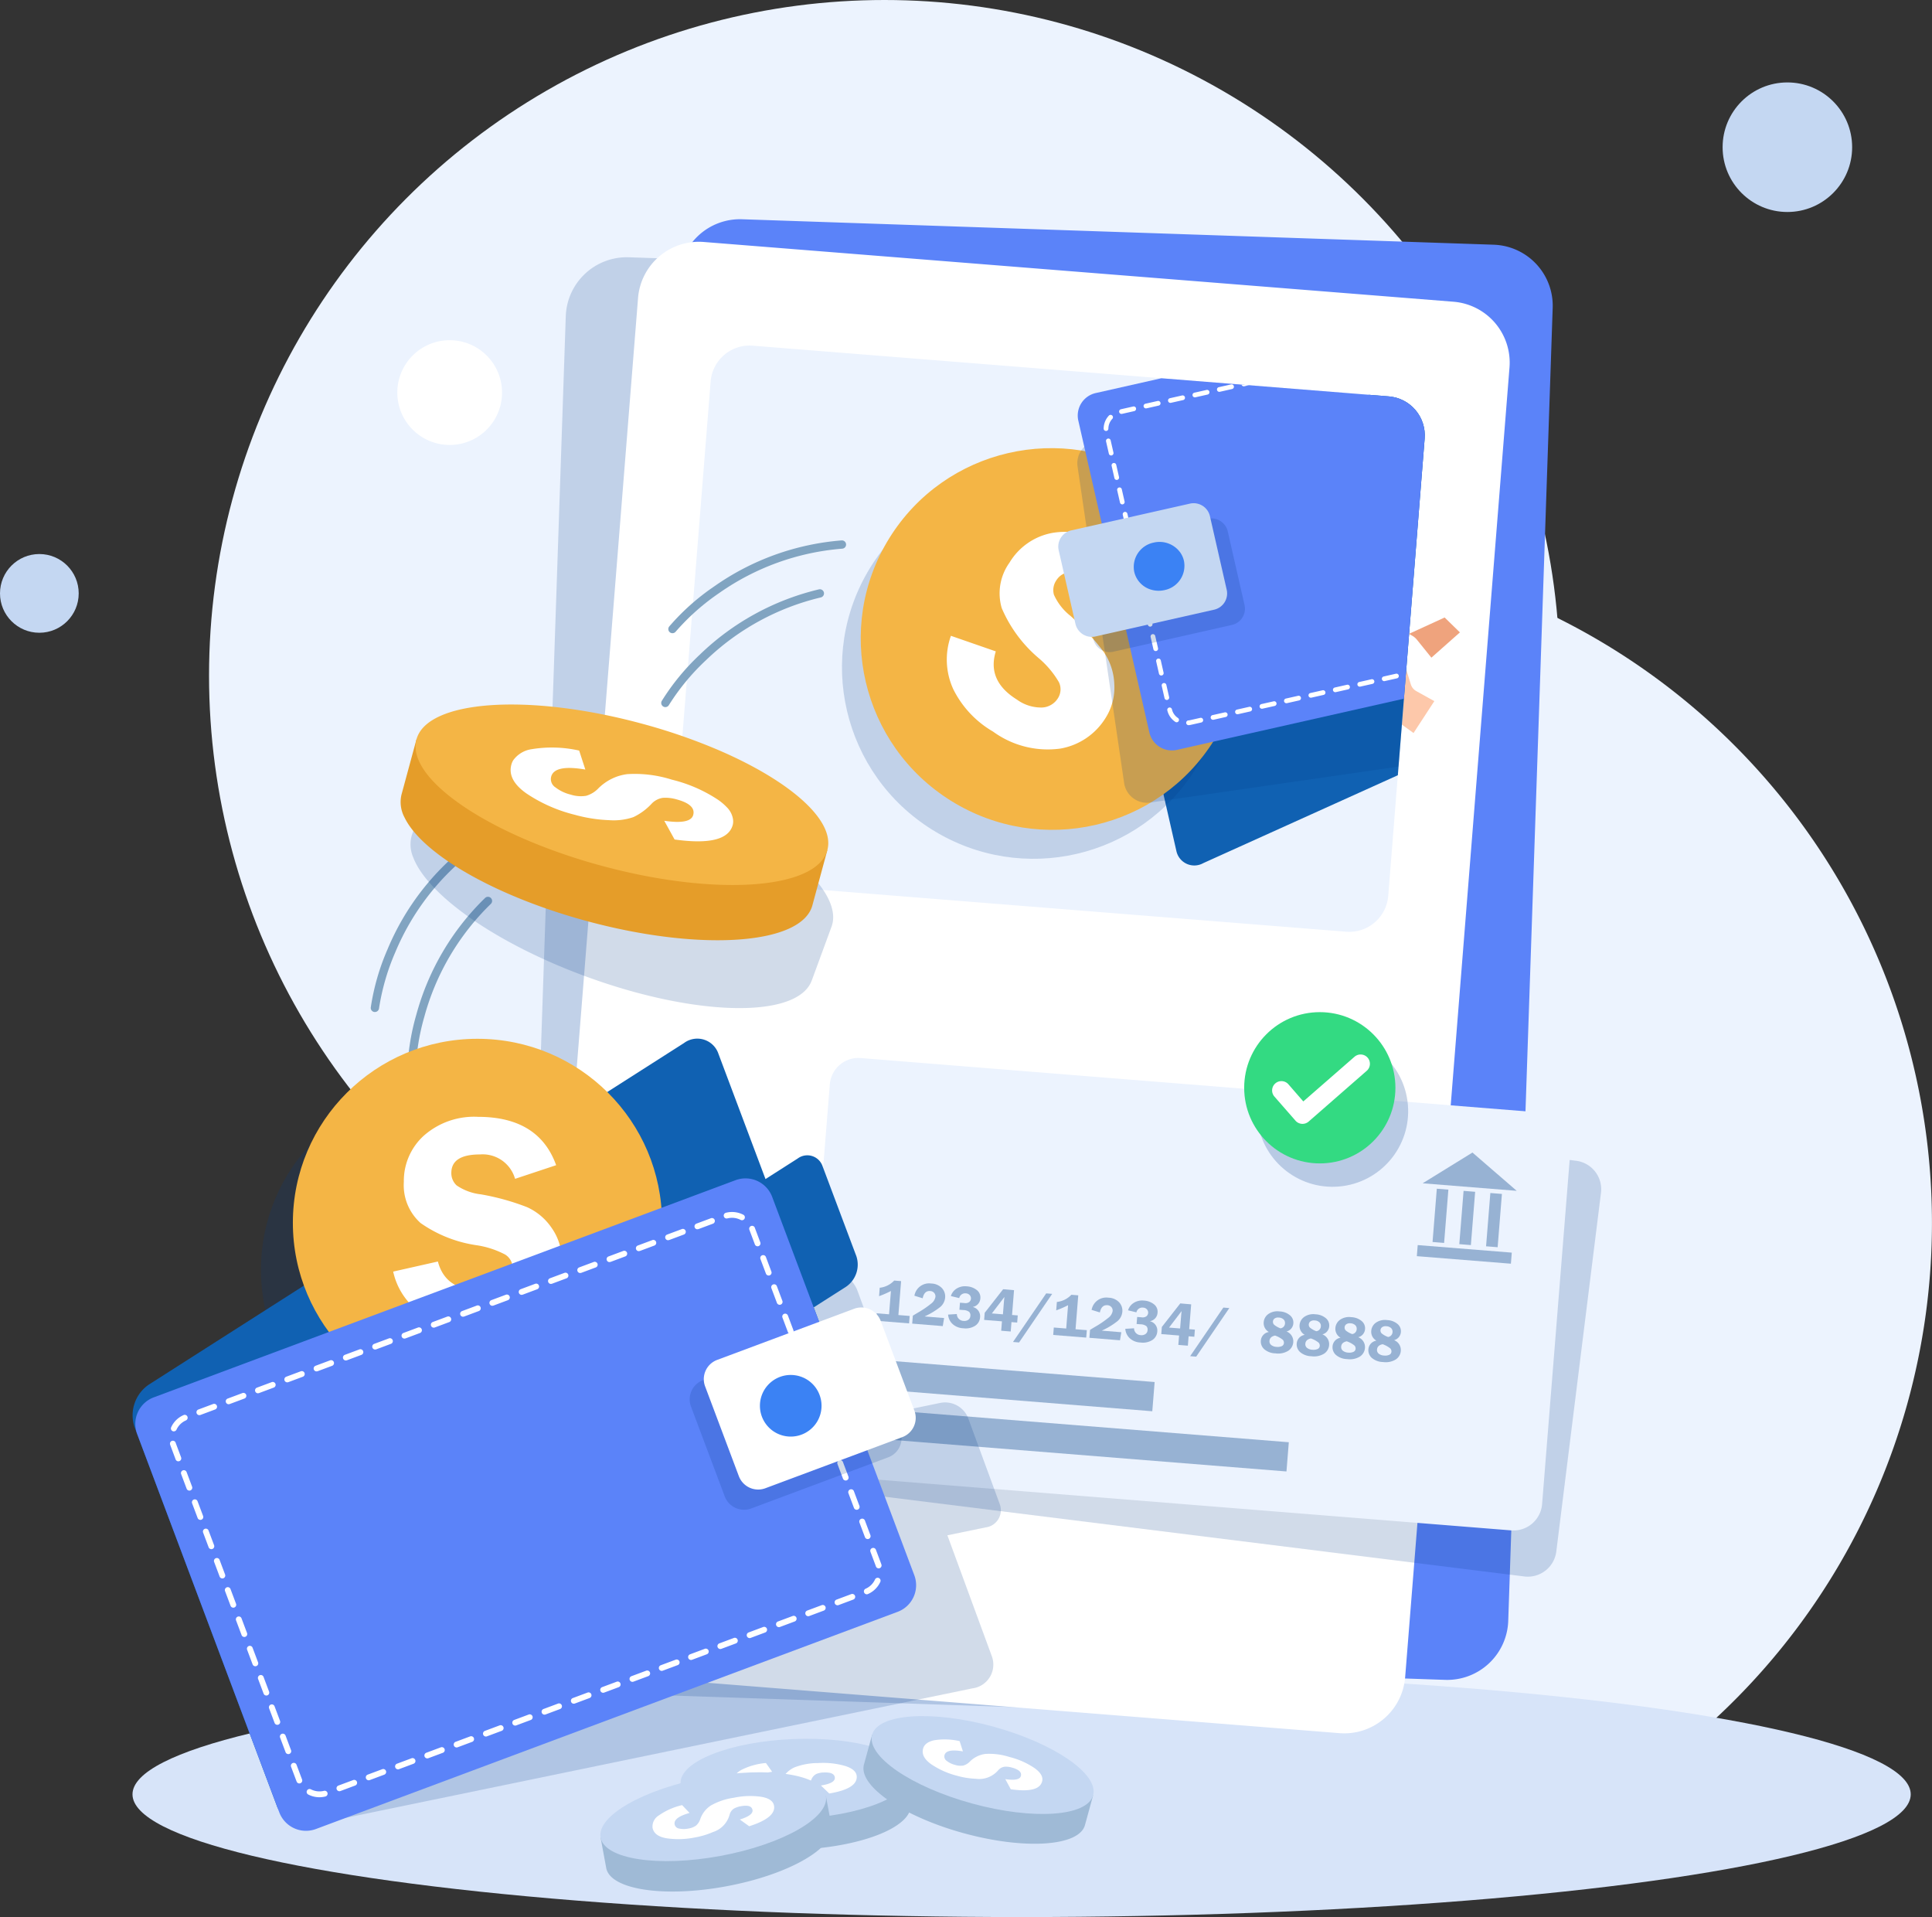<svg xmlns="http://www.w3.org/2000/svg" xmlns:xlink="http://www.w3.org/1999/xlink" width="155.835" height="154.593" viewBox="0 0 155.835 154.593">
  <rect x="0" y="0" width="155.835" height="154.593" fill="#333333" stroke="none"/>
  <defs>
    <clipPath id="clip-path">
      <path id="Path_14793" data-name="Path 14793" d="M1442.656-945.2l-51.3-4.088a3.155,3.155,0,0,1-2.894-3.4l2.938-36.876a3.155,3.155,0,0,1,3.4-2.894l51.3,4.088a3.155,3.155,0,0,1,2.894,3.4l-2.938,36.876A3.155,3.155,0,0,1,1442.656-945.2Z" transform="translate(-1388.451 992.467)" fill="#5b83f9"/>
    </clipPath>
  </defs>
  <g id="Group_12753" data-name="Group 12753" transform="translate(-21.192 1538.912)">
    <path id="Path_14748" data-name="Path 14748" d="M1484.183-570.824h50.353a54.473,54.473,0,0,0,29.3-48.325,54.48,54.48,0,0,0-54.479-54.48,54.48,54.48,0,0,0-54.48,54.48A54.473,54.473,0,0,0,1484.183-570.824Z" transform="translate(-1386.813 -821.157)" fill="#ecf3fe"/>
    <ellipse id="Ellipse_230" data-name="Ellipse 230" cx="71.716" cy="9.896" rx="71.716" ry="9.896" transform="translate(31.879 -1404.111)" fill="#d7e4f9"/>
    <circle id="Ellipse_231" data-name="Ellipse 231" cx="54.479" cy="54.479" r="54.479" transform="translate(38.053 -1538.912)" fill="#ecf3fe"/>
    <path id="Path_14760" data-name="Path 14760" d="M1212.172-1014.373l-60.63-2.053a4.925,4.925,0,0,1-4.755-5.089l3.586-105.887a4.925,4.925,0,0,1,5.089-4.755l60.63,2.053a4.925,4.925,0,0,1,4.755,5.089l-3.585,105.887A4.925,4.925,0,0,1,1212.172-1014.373Z" transform="translate(-1083.546 -386.008)" fill="#003889" opacity="0.18" style="mix-blend-mode: multiply;isolation: isolate"/>
    <path id="Path_14761" data-name="Path 14761" d="M1391.238-1074.473l-60.63-2.053a4.925,4.925,0,0,1-4.755-5.089l3.585-105.887a4.925,4.925,0,0,1,5.089-4.755l60.63,2.053a4.925,4.925,0,0,1,4.755,5.089l-3.586,105.887A4.925,4.925,0,0,1,1391.238-1074.473Z" transform="translate(-1253.48 -328.974)" fill="#5b83f9"/>
    <path id="Path_14762" data-name="Path 14762" d="M1231.155-1036.328l-60.473-4.819a4.925,4.925,0,0,1-4.518-5.3l8.416-105.613a4.925,4.925,0,0,1,5.3-4.518l60.473,4.819a4.925,4.925,0,0,1,4.518,5.3l-8.416,105.613A4.925,4.925,0,0,1,1231.155-1036.328Z" transform="translate(-1101.923 -362.821)" fill="#fff"/>
    <g id="Group_12762" data-name="Group 12762" transform="translate(75.562 -1511.045)">
      <path id="Path_14763" data-name="Path 14763" d="M2456.159-508.339l-.3,2.5a1.1,1.1,0,0,0,.815,1.2l2.143.56.3.08a1.313,1.313,0,0,1,.44.206l1.508,1.087,1.678-2.573-1.46-.809c-.015-.008-.029-.018-.043-.027a.931.931,0,0,1-.393-.51l-.554-1.785a.976.976,0,0,0-.835-.683l-2.1-.214A1.1,1.1,0,0,0,2456.159-508.339Z" transform="translate(-2401.419 533.95)" fill="#fdc8aa"/>
      <g id="Group_12761" data-name="Group 12761" transform="translate(0 0)">
        <g id="Group_12760" data-name="Group 12760">
          <path id="Path_14784" data-name="Path 14784" d="M1442.656-945.2l-51.3-4.088a3.155,3.155,0,0,1-2.894-3.4l2.938-36.876a3.155,3.155,0,0,1,3.4-2.894l51.3,4.088a3.155,3.155,0,0,1,2.894,3.4l-2.938,36.876A3.155,3.155,0,0,1,1442.656-945.2Z" transform="translate(-1388.451 992.467)" fill="#ecf3fe"/>
          <g id="Group_12759" data-name="Group 12759" clip-path="url(#clip-path)">
            <path id="Path_14785" data-name="Path 14785" d="M2045.019-1044.817l2.316-1.046,1.9,8.335a1.478,1.478,0,0,0,2.173.976l38.527-17.4a2.4,2.4,0,0,0,1.365-2.573l-5.748-25.224a1.479,1.479,0,0,0-2.173-.976l-38.528,17.4a2.4,2.4,0,0,0-1.365,2.573l1.9,8.335-2.316,1.046a1.735,1.735,0,0,0-.987,1.861l1.365,5.988A1.069,1.069,0,0,0,2045.019-1044.817Z" transform="translate(-2008.718 1078.286)" fill="#1061b2"/>
            <ellipse id="Ellipse_232" data-name="Ellipse 232" cx="15.377" cy="15.429" rx="15.377" ry="15.429" transform="matrix(0.528, -0.849, 0.849, 0.528, 7.738, 30.906)" fill="#003889" opacity="0.18" style="mix-blend-mode: multiply;isolation: isolate"/>
            <g id="Group_12757" data-name="Group 12757" transform="translate(9.251 2.449)">
              <ellipse id="Ellipse_233" data-name="Ellipse 233" cx="15.377" cy="15.429" rx="15.377" ry="15.429" transform="matrix(0.528, -0.849, 0.849, 0.528, 0, 26.122)" fill="#f4b545"/>
              <g id="Group_12756" data-name="Group 12756" transform="translate(12.753 12.553)">
                <path id="Path_14786" data-name="Path 14786" d="M1836.529-690.268l-3.522-.84a2.815,2.815,0,0,0-1.417-3.28q-2.033-1.263-2.85.052a1.389,1.389,0,0,0-.171,1.123,4.5,4.5,0,0,0,1.327,1.7,20.125,20.125,0,0,1,2.712,2.946,4.931,4.931,0,0,1,.832,2.568,4.584,4.584,0,0,1-.705,2.724,5.357,5.357,0,0,1-3.651,2.471,7.493,7.493,0,0,1-5.423-1.37,8.136,8.136,0,0,1-3.2-3.4,5.707,5.707,0,0,1-.2-4.325l3.62,1.256q-.734,2.374,1.707,3.89a3.314,3.314,0,0,0,2.037.636,1.584,1.584,0,0,0,1.252-.726,1.33,1.33,0,0,0,.093-1.32,7.471,7.471,0,0,0-1.612-1.921,10.876,10.876,0,0,1-3-4.052,4.242,4.242,0,0,1,.627-3.661,5.1,5.1,0,0,1,3.458-2.4,6.352,6.352,0,0,1,4.682,1.057Q1837.428-694.464,1836.529-690.268Z" transform="translate(-1819.934 698.302)" fill="#fff"/>
              </g>
            </g>
            <path id="Path_14787" data-name="Path 14787" d="M2027.794-953.442l41-5.941a1.868,1.868,0,0,1,2.148,1.528l3.768,25.595a1.858,1.858,0,0,1-1.618,2.073l-41,5.942a1.867,1.867,0,0,1-2.147-1.528l-3.768-25.595A1.857,1.857,0,0,1,2027.794-953.442Z" transform="translate(-1993.636 961.09)" fill="#003889" opacity="0.18" style="mix-blend-mode: multiply;isolation: isolate"/>
            <g id="Group_12758" data-name="Group 12758" transform="translate(30.987 -5.343)">
              <path id="Path_14788" data-name="Path 14788" d="M2028.31-1088.065l40.416-9.115a1.867,1.867,0,0,1,2.26,1.356l5.749,25.224a1.858,1.858,0,0,1-1.451,2.193l-40.416,9.115a1.867,1.867,0,0,1-2.26-1.356l-5.749-25.224A1.858,1.858,0,0,1,2028.31-1088.065Z" transform="translate(-2025.248 1097.229)" fill="#5b83f9"/>
              <path id="Path_14789" data-name="Path 14789" d="M2074.78-1023.644l-.016,0a.19.19,0,0,1-.21-.169.19.19,0,0,1,.167-.21h.014a1.352,1.352,0,0,0,.138-.024l.816-.184a.189.189,0,0,1,.228.144.191.191,0,0,1-.144.228l-.816.184A1.719,1.719,0,0,1,2074.78-1023.644Zm1.96-.433a.191.191,0,0,1-.208-.147.19.19,0,0,1,.144-.228l.986-.222a.19.19,0,0,1,.228.144.191.191,0,0,1-.144.228l-.987.223Zm-2.937.2a.19.19,0,0,1-.128-.031,1.525,1.525,0,0,1-.643-.926.19.19,0,0,1,.143-.228.191.191,0,0,1,.229.143,1.144,1.144,0,0,0,.483.695.19.19,0,0,1,.052.264A.191.191,0,0,1,2073.8-1023.876Zm4.909-.646a.19.19,0,0,1-.208-.147.191.191,0,0,1,.144-.228l.987-.223a.19.19,0,0,1,.228.144.19.19,0,0,1-.144.228l-.987.222Zm1.973-.445a.191.191,0,0,1-.208-.147.191.191,0,0,1,.144-.228l.987-.222a.189.189,0,0,1,.228.144.191.191,0,0,1-.144.228l-.986.222Zm1.973-.445a.191.191,0,0,1-.208-.147.191.191,0,0,1,.144-.228l.986-.222a.19.19,0,0,1,.228.144.19.19,0,0,1-.144.228l-.986.222Zm1.972-.445a.19.19,0,0,1-.207-.147.19.19,0,0,1,.144-.228l.986-.222a.19.19,0,0,1,.228.144.19.19,0,0,1-.144.228l-.986.223Zm1.973-.445a.19.19,0,0,1-.208-.147.19.19,0,0,1,.144-.228l.986-.222a.19.19,0,0,1,.228.144.19.19,0,0,1-.144.228l-.986.222Zm1.972-.445a.191.191,0,0,1-.208-.147.191.191,0,0,1,.144-.228l.987-.222a.19.19,0,0,1,.228.144.191.191,0,0,1-.144.228l-.987.222Zm1.973-.445a.191.191,0,0,1-.208-.147.191.191,0,0,1,.144-.228l.987-.223a.191.191,0,0,1,.228.144.191.191,0,0,1-.144.228l-.986.222Zm1.973-.445a.191.191,0,0,1-.208-.147.191.191,0,0,1,.144-.228l.986-.222a.19.19,0,0,1,.228.144.19.19,0,0,1-.144.228l-.986.222Zm1.972-.445a.19.19,0,0,1-.208-.147.19.19,0,0,1,.144-.228l.986-.222a.191.191,0,0,1,.228.144.191.191,0,0,1-.144.228l-.987.223Zm-21.479,2.409a.191.191,0,0,1-.208-.147l-.225-.986a.19.19,0,0,1,.143-.228.191.191,0,0,1,.228.143l.224.986a.19.19,0,0,1-.143.228Zm23.452-2.854a.19.19,0,0,1-.208-.147.19.19,0,0,1,.144-.228l.986-.222a.191.191,0,0,1,.228.144.19.19,0,0,1-.144.228l-.986.222Zm1.973-.445a.191.191,0,0,1-.208-.147.191.191,0,0,1,.144-.228l.987-.223a.19.19,0,0,1,.228.144.191.191,0,0,1-.144.228l-.987.223Zm1.973-.445a.191.191,0,0,1-.208-.147.19.19,0,0,1,.144-.228l.986-.223a.191.191,0,0,1,.228.144.19.19,0,0,1-.144.228l-.986.222Zm1.973-.445a.19.19,0,0,1-.208-.147.19.19,0,0,1,.144-.228l.986-.222a.19.19,0,0,1,.228.144.19.19,0,0,1-.144.228l-.986.222Zm1.973-.445a.19.19,0,0,1-.208-.147.19.19,0,0,1,.144-.228l.986-.223a.19.19,0,0,1,.228.144.19.19,0,0,1-.144.228l-.986.223Zm1.972-.445a.19.19,0,0,1-.207-.147.191.191,0,0,1,.144-.228l.986-.222a.19.19,0,0,1,.228.144.19.19,0,0,1-.144.228l-.986.223Zm1.973-.445a.191.191,0,0,1-.208-.147.191.191,0,0,1,.144-.228l.986-.222a.191.191,0,0,1,.228.144.191.191,0,0,1-.144.228l-.986.222Zm1.973-.445a.19.19,0,0,1-.208-.147.19.19,0,0,1,.144-.228l.986-.222a.191.191,0,0,1,.228.144.191.191,0,0,1-.144.228l-.986.223Zm1.973-.445a.19.19,0,0,1-.208-.147.19.19,0,0,1,.144-.228l.128-.029a1.275,1.275,0,0,0,.655-.374.19.19,0,0,1,.269-.01.19.19,0,0,1,.01.269,1.652,1.652,0,0,1-.85.486l-.128.029Zm-39.683,4.441a.191.191,0,0,1-.208-.147l-.224-.986a.19.19,0,0,1,.143-.228.191.191,0,0,1,.228.144l.224.986a.19.19,0,0,1-.143.228Zm40.934-5.815h-.024a.19.19,0,0,1-.189-.192,1.132,1.132,0,0,0-.008-.138,1.186,1.186,0,0,0-.021-.12l-.157-.689a.191.191,0,0,1,.143-.228.191.191,0,0,1,.228.143l.157.689a1.572,1.572,0,0,1,.028.161,1.6,1.6,0,0,1,.01.184A.191.191,0,0,1,2113.5-1033.46Zm-41.383,3.844a.191.191,0,0,1-.208-.147l-.224-.986a.19.19,0,0,1,.143-.228.191.191,0,0,1,.228.143l.225.986a.19.19,0,0,1-.143.228Zm40.968-5.821a.191.191,0,0,1-.208-.147l-.225-.986a.19.19,0,0,1,.143-.228.191.191,0,0,1,.228.143l.225.986a.191.191,0,0,1-.144.228Zm-41.417,3.849a.191.191,0,0,1-.208-.147l-.224-.986a.191.191,0,0,1,.143-.228.19.19,0,0,1,.228.144l.225.986a.191.191,0,0,1-.144.228Zm40.968-5.82a.191.191,0,0,1-.208-.147l-.225-.986a.191.191,0,0,1,.143-.228.19.19,0,0,1,.228.143l.225.986a.19.19,0,0,1-.143.228Zm-41.418,3.849a.191.191,0,0,1-.208-.147l-.224-.986a.19.19,0,0,1,.143-.228.191.191,0,0,1,.228.143l.225.986a.19.19,0,0,1-.143.228Zm40.968-5.82a.191.191,0,0,1-.207-.147l-.225-.986a.191.191,0,0,1,.143-.228.19.19,0,0,1,.228.143l.225.986a.191.191,0,0,1-.144.228Zm-41.417,3.849a.19.19,0,0,1-.207-.147l-.225-.986a.19.19,0,0,1,.143-.228.19.19,0,0,1,.228.143l.225.986a.191.191,0,0,1-.144.228Zm40.968-5.82a.19.19,0,0,1-.207-.147l-.225-.986a.19.19,0,0,1,.143-.228.191.191,0,0,1,.228.144l.225.986a.19.19,0,0,1-.143.228Zm-41.417,3.849a.19.19,0,0,1-.208-.147l-.225-.986a.191.191,0,0,1,.143-.228.191.191,0,0,1,.228.144l.225.986a.19.19,0,0,1-.143.228Zm40.968-5.821a.19.19,0,0,1-.207-.147l-.225-.986a.19.19,0,0,1,.144-.228.19.19,0,0,1,.228.143l.225.986a.191.191,0,0,1-.144.228Zm-41.418,3.849a.19.19,0,0,1-.207-.147l-.225-.986a.191.191,0,0,1,.144-.228.191.191,0,0,1,.228.143l.225.986a.191.191,0,0,1-.143.228Zm40.969-5.821a.19.19,0,0,1-.208-.147l-.225-.986a.191.191,0,0,1,.143-.228.191.191,0,0,1,.228.144l.225.986a.19.19,0,0,1-.144.228Zm-41.418,3.849a.19.19,0,0,1-.208-.147l-.225-.986a.191.191,0,0,1,.143-.228.19.19,0,0,1,.228.143l.225.986a.19.19,0,0,1-.143.228Zm40.968-5.821a.19.19,0,0,1-.207-.147l-.225-.986a.191.191,0,0,1,.143-.228.191.191,0,0,1,.228.143l.225.986a.191.191,0,0,1-.143.228Zm-41.417,3.849a.19.19,0,0,1-.208-.147l-.225-.986a.19.19,0,0,1,.143-.228.191.191,0,0,1,.228.144l.225.986a.191.191,0,0,1-.143.228Zm40.968-5.82a.19.19,0,0,1-.207-.147l-.225-.986a.191.191,0,0,1,.144-.228.19.19,0,0,1,.228.143l.225.986a.191.191,0,0,1-.144.228Zm-41.417,3.849a.19.19,0,0,1-.208-.147l-.225-.986a.19.19,0,0,1,.143-.228.191.191,0,0,1,.228.143l.225.986a.191.191,0,0,1-.144.228Zm40.968-5.821a.19.19,0,0,1-.207-.147l-.225-.986a.19.19,0,0,1,.143-.228.191.191,0,0,1,.228.143l.225.986a.19.19,0,0,1-.143.228Zm-41.383,3.844h-.023a.19.19,0,0,1-.189-.192,1.548,1.548,0,0,1,.42-1.045.19.19,0,0,1,.269-.01.19.19,0,0,1,.01.269,1.17,1.17,0,0,0-.318.788A.191.191,0,0,1,2068.107-1047.366Zm40.934-5.815a.19.19,0,0,1-.207-.147l-.225-.986a.191.191,0,0,1,.144-.228.191.191,0,0,1,.228.143l.225.986a.19.19,0,0,1-.143.228Zm-39.686,4.439a.19.19,0,0,1-.208-.147.19.19,0,0,1,.144-.228l.987-.222a.19.19,0,0,1,.228.144.19.19,0,0,1-.144.228l-.987.223Zm1.973-.445a.19.19,0,0,1-.208-.147.19.19,0,0,1,.144-.228l.986-.222a.191.191,0,0,1,.228.144.19.19,0,0,1-.144.228l-.987.223Zm1.973-.445a.191.191,0,0,1-.208-.147.19.19,0,0,1,.144-.228l.986-.222a.19.19,0,0,1,.228.144.19.19,0,0,1-.144.228l-.986.222Zm1.973-.445a.19.19,0,0,1-.208-.147.191.191,0,0,1,.144-.228l.986-.222a.191.191,0,0,1,.228.144.191.191,0,0,1-.144.228l-.986.222Zm1.973-.445a.191.191,0,0,1-.208-.147.191.191,0,0,1,.144-.228l.986-.222a.19.19,0,0,1,.228.144.191.191,0,0,1-.144.228l-.986.222Zm1.973-.445a.19.19,0,0,1-.208-.147.191.191,0,0,1,.144-.228l.987-.222a.19.19,0,0,1,.228.144.19.19,0,0,1-.144.228l-.987.222Zm1.973-.445a.19.19,0,0,1-.208-.147.19.19,0,0,1,.144-.228l.987-.222a.191.191,0,0,1,.228.144.191.191,0,0,1-.144.228l-.987.222Zm1.973-.445a.191.191,0,0,1-.208-.147.19.19,0,0,1,.144-.228l.986-.223a.19.19,0,0,1,.228.144.19.19,0,0,1-.144.228l-.986.223Zm1.973-.445a.191.191,0,0,1-.208-.147.191.191,0,0,1,.144-.228l.986-.223a.191.191,0,0,1,.228.144.19.19,0,0,1-.144.228l-.986.223Zm23.455-2.851a.19.19,0,0,1-.208-.147l-.225-.986a.193.193,0,0,1,.142-.23.188.188,0,0,1,.228.14l-.186.043.187-.039.225.987a.19.19,0,0,1-.143.228Zm-21.482,2.406a.19.19,0,0,1-.208-.147.19.19,0,0,1,.144-.228l.986-.222a.191.191,0,0,1,.228.144.191.191,0,0,1-.144.228l-.987.222Zm1.973-.445a.191.191,0,0,1-.208-.147.19.19,0,0,1,.144-.228l.987-.223a.19.19,0,0,1,.228.144.191.191,0,0,1-.144.228l-.987.222Zm1.973-.445a.191.191,0,0,1-.208-.147.19.19,0,0,1,.144-.228l.986-.223a.191.191,0,0,1,.228.144.19.19,0,0,1-.144.228l-.987.222Zm1.973-.445a.191.191,0,0,1-.208-.147.191.191,0,0,1,.144-.228l.986-.222a.19.19,0,0,1,.228.144.191.191,0,0,1-.144.228l-.986.223Zm1.973-.445a.19.19,0,0,1-.208-.147.19.19,0,0,1,.144-.228l.986-.222a.19.19,0,0,1,.228.144.19.19,0,0,1-.144.228l-.986.223Zm1.973-.445a.19.19,0,0,1-.208-.147.191.191,0,0,1,.144-.228l.986-.222a.19.19,0,0,1,.228.144.19.19,0,0,1-.144.228l-.986.222Zm1.973-.445a.19.19,0,0,1-.208-.147.191.191,0,0,1,.144-.228l.987-.222a.191.191,0,0,1,.228.144.191.191,0,0,1-.144.228l-.987.222Zm1.973-.445a.191.191,0,0,1-.208-.147.19.19,0,0,1,.144-.228l.986-.223a.19.19,0,0,1,.228.144.19.19,0,0,1-.144.228l-.986.223Zm1.973-.445a.191.191,0,0,1-.208-.147.19.19,0,0,1,.144-.228l.986-.222a.19.19,0,0,1,.228.144.19.19,0,0,1-.144.228l-.986.223Zm4.91-.648a.191.191,0,0,1-.128-.031,1.262,1.262,0,0,0-.836-.2.191.191,0,0,1-.21-.169.19.19,0,0,1,.167-.21h0a1.642,1.642,0,0,1,1.089.264.191.191,0,0,1,.053.264A.19.19,0,0,1,2107.8-1056.953Zm-2.938.2a.19.19,0,0,1-.208-.147.19.19,0,0,1,.144-.228l.986-.222a.19.19,0,0,1,.228.144.191.191,0,0,1-.144.228l-.987.223Z" transform="translate(-2064.232 1059.596)" fill="#fff"/>
              <path id="Path_14790" data-name="Path 14790" d="M2025.347-716.859l9.515-2.146a1.35,1.35,0,0,1,1.634.981l1.365,5.988a1.343,1.343,0,0,1-1.049,1.586L2027.3-708.3a1.351,1.351,0,0,1-1.634-.981l-1.365-5.988A1.343,1.343,0,0,1,2025.347-716.859Z" transform="translate(-2022.828 738.326)" fill="#003889" opacity="0.18" style="mix-blend-mode: multiply;isolation: isolate"/>
              <path id="Path_14791" data-name="Path 14791" d="M1997.163-740.933l9.515-2.146a1.351,1.351,0,0,1,1.634.98l1.365,5.988a1.343,1.343,0,0,1-1.05,1.586l-9.515,2.146a1.35,1.35,0,0,1-1.634-.98l-1.365-5.988A1.343,1.343,0,0,1,1997.163-740.933Z" transform="translate(-1996.082 761.173)" fill="#c4d7f2"/>
              <path id="Path_14792" data-name="Path 14792" d="M2115.471-679.529a2,2,0,0,1,1.566-2.367,2.059,2.059,0,0,1,2.145.8,1.883,1.883,0,0,1,.294.664,2,2,0,0,1-1.566,2.367,2.117,2.117,0,0,1-1.027-.021A1.956,1.956,0,0,1,2115.471-679.529Z" transform="translate(-2109.338 703.127)" fill="#3b82f4"/>
            </g>
          </g>
        </g>
      </g>
      <path id="Path_14795" data-name="Path 14795" d="M2550.835-561.169l.272.157a1.312,1.312,0,0,1,.37.316l1.167,1.447,2.3-2.037-1.194-1.166-.034-.037Z" transform="translate(-2491.558 584.416)" fill="#efa37d"/>
    </g>
    <path id="Path_14797" data-name="Path 14797" d="M1677.638,168.888l-54.919-6.845a2.315,2.315,0,0,0-2.583,2.011l-3.605,28.927a2.315,2.315,0,0,0,2.011,2.583l54.919,6.845a2.315,2.315,0,0,0,2.583-2.011l3.605-28.927A2.314,2.314,0,0,0,1677.638,168.888Z" transform="translate(-1529.321 -1614.195)" fill="#003889" opacity="0.18" style="mix-blend-mode: multiply;isolation: isolate"/>
    <g id="Group_12765" data-name="Group 12765" transform="translate(85.79 -1453.598)">
      <path id="Path_14798" data-name="Path 14798" d="M1646.313,172.134l-55.167-4.419a2.315,2.315,0,0,1-2.123-2.492l2.328-29.057a2.315,2.315,0,0,1,2.492-2.122l55.167,4.419a2.315,2.315,0,0,1,2.122,2.492l-2.328,29.057A2.315,2.315,0,0,1,1646.313,172.134Z" transform="translate(-1589.016 -134.036)" fill="#ecf3fe"/>
      <g id="Group_12763" data-name="Group 12763" transform="translate(49.683 7.628)">
        <path id="Path_14799" data-name="Path 14799" d="M2576.5,283.62l-4.017,2.48,7.588.608Z" transform="translate(-2572.013 -283.62)" fill="#97b2d3"/>
        <rect id="Rectangle_4221" data-name="Rectangle 4221" width="0.936" height="4.31" transform="translate(1.612 2.917) rotate(4.58)" fill="#97b2d3"/>
        <rect id="Rectangle_4222" data-name="Rectangle 4222" width="0.936" height="4.31" transform="matrix(0.997, 0.08, -0.08, 0.997, 3.771, 3.09)" fill="#97b2d3"/>
        <rect id="Rectangle_4223" data-name="Rectangle 4223" width="0.936" height="4.31" transform="matrix(0.997, 0.08, -0.08, 0.997, 5.93, 3.263)" fill="#97b2d3"/>
        <rect id="Rectangle_4224" data-name="Rectangle 4224" width="7.612" height="0.896" transform="translate(0.072 7.463) rotate(4.58)" fill="#97b2d3"/>
      </g>
      <g id="Group_12764" data-name="Group 12764" transform="translate(6.066 17.952)">
        <path id="Path_14800" data-name="Path 14800" d="M1708.212,487.31l.054-.677a1.89,1.89,0,0,0,1.166-.58l.558.045-.219,2.735.91.073-.048.6-2.663-.213.048-.6,1,.08.151-1.88A7.306,7.306,0,0,1,1708.212,487.31Z" transform="translate(-1707.971 -486.053)" fill="#97b2d3"/>
        <path id="Path_14801" data-name="Path 14801" d="M1767.714,493.419l-.108.65-2.465-.2.051-.638q.128-.082.42-.255a7.932,7.932,0,0,0,1.048-.714.872.872,0,0,0,.354-.547.429.429,0,0,0-.1-.324.444.444,0,0,0-.32-.15q-.482-.039-.609.584l-.667-.206a1.2,1.2,0,0,1,1.356-.984,1.228,1.228,0,0,1,.87.377.989.989,0,0,1,.253.754,1.111,1.111,0,0,1-.389.756,5.989,5.989,0,0,1-1.269.768Z" transform="translate(-1762.226 -490.397)" fill="#97b2d3"/>
        <path id="Path_14802" data-name="Path 14802" d="M1822.913,496.451l.347.028a.52.52,0,0,0,.412-.091.4.4,0,0,0,.127-.254.391.391,0,0,0-.094-.287.432.432,0,0,0-.316-.148.485.485,0,0,0-.537.381l-.673-.163a1.07,1.07,0,0,1,.459-.6,1.274,1.274,0,0,1,.818-.185,1.426,1.426,0,0,1,.815.3.749.749,0,0,1,.286.673.739.739,0,0,1-.622.69.768.768,0,0,1,.6.833.886.886,0,0,1-.4.685,1.429,1.429,0,0,1-.955.2,1.344,1.344,0,0,1-.881-.359,1.155,1.155,0,0,1-.344-.744l.706-.045a.555.555,0,0,0,.547.555.547.547,0,0,0,.377-.091.4.4,0,0,0,.167-.31.39.39,0,0,0-.1-.33.82.82,0,0,0-.484-.145l-.3-.024Z" transform="translate(-1816.146 -494.667)" fill="#97b2d3"/>
        <path id="Path_14803" data-name="Path 14803" d="M1881.289,499.924l-.16,2,.46.037-.046.575-.46-.037-.061.758-.768-.061.061-.758-1.437-.115.046-.575,1.486-1.9ZM1879.5,501.8l.893.072.089-1.112q0-.065.017-.156l.016-.134Z" transform="translate(-1870.161 -499.15)" fill="#97b2d3"/>
        <path id="Path_14804" data-name="Path 14804" d="M1925.037,510.268l-.488-.039,2.678-3.919.482.039Z" transform="translate(-1913.504 -505.277)" fill="#97b2d3"/>
        <path id="Path_14805" data-name="Path 14805" d="M1988.394,509.754l.054-.676a1.889,1.889,0,0,0,1.166-.58l.559.045-.219,2.735.91.073-.048.6-2.663-.213.048-.6,1,.08.151-1.88A7.3,7.3,0,0,1,1988.394,509.754Z" transform="translate(-1973.865 -507.352)" fill="#97b2d3"/>
        <path id="Path_14806" data-name="Path 14806" d="M2047.9,515.864l-.108.65-2.465-.2.051-.638q.128-.082.42-.255a7.917,7.917,0,0,0,1.048-.714.871.871,0,0,0,.354-.547.429.429,0,0,0-.1-.324.446.446,0,0,0-.32-.151q-.482-.038-.609.584l-.667-.206a1.2,1.2,0,0,1,1.356-.984,1.229,1.229,0,0,1,.87.377.991.991,0,0,1,.253.755,1.111,1.111,0,0,1-.389.756,6.021,6.021,0,0,1-1.27.768Z" transform="translate(-2028.119 -511.698)" fill="#97b2d3"/>
        <path id="Path_14807" data-name="Path 14807" d="M2103.1,518.9l.347.028a.52.52,0,0,0,.412-.091.4.4,0,0,0,.127-.254.392.392,0,0,0-.094-.287.433.433,0,0,0-.317-.148.485.485,0,0,0-.537.381l-.673-.163a1.07,1.07,0,0,1,.459-.6,1.273,1.273,0,0,1,.818-.185,1.426,1.426,0,0,1,.815.3.749.749,0,0,1,.287.673.739.739,0,0,1-.622.69.768.768,0,0,1,.6.833.885.885,0,0,1-.4.685,1.428,1.428,0,0,1-.955.2,1.342,1.342,0,0,1-.881-.359,1.153,1.153,0,0,1-.344-.744l.706-.045a.555.555,0,0,0,.547.555.547.547,0,0,0,.376-.091.4.4,0,0,0,.167-.31.39.39,0,0,0-.1-.33.819.819,0,0,0-.484-.145l-.3-.024Z" transform="translate(-2082.04 -515.967)" fill="#97b2d3"/>
        <path id="Path_14808" data-name="Path 14808" d="M2161.471,522.368l-.16,2,.46.037-.046.575-.46-.037-.061.758-.768-.062.061-.758-1.437-.115.046-.575,1.486-1.9Zm-1.785,1.873.893.071.089-1.112c0-.043.009-.1.017-.156l.015-.134Z" transform="translate(-2136.055 -520.45)" fill="#97b2d3"/>
        <path id="Path_14809" data-name="Path 14809" d="M2205.219,532.713l-.488-.039,2.678-3.919.482.039Z" transform="translate(-2179.398 -526.577)" fill="#97b2d3"/>
        <path id="Path_14810" data-name="Path 14810" d="M2318.615,536.371a.851.851,0,0,1,.544.858.906.906,0,0,1-.408.7,1.554,1.554,0,0,1-1.029.206,1.438,1.438,0,0,1-.908-.338.833.833,0,0,1-.269-.7.76.76,0,0,1,.646-.685.822.822,0,0,1-.417-.786.889.889,0,0,1,.371-.66,1.282,1.282,0,0,1,.907-.213,1.386,1.386,0,0,1,.844.315.755.755,0,0,1,.269.646A.726.726,0,0,1,2318.615,536.371Zm-.927.329q-.42.088-.447.425a.379.379,0,0,0,.134.334.744.744,0,0,0,.438.153.81.81,0,0,0,.414-.058.292.292,0,0,0,.178-.254.352.352,0,0,0-.092-.26A2,2,0,0,0,2317.689,536.7Zm.438-.584a.412.412,0,0,0,.366-.392.4.4,0,0,0-.114-.324.587.587,0,0,0-.386-.152.493.493,0,0,0-.335.074.322.322,0,0,0-.138.247.328.328,0,0,0,.1.261A1.74,1.74,0,0,0,2318.127,536.117Z" transform="translate(-2285.508 -532.265)" fill="#97b2d3"/>
        <path id="Path_14811" data-name="Path 14811" d="M2375.313,540.913a.851.851,0,0,1,.544.858.907.907,0,0,1-.407.7,1.555,1.555,0,0,1-1.029.206,1.44,1.44,0,0,1-.908-.338.837.837,0,0,1-.269-.7.761.761,0,0,1,.646-.685.824.824,0,0,1-.417-.786.891.891,0,0,1,.372-.66,1.282,1.282,0,0,1,.907-.213,1.385,1.385,0,0,1,.843.315.755.755,0,0,1,.27.646A.727.727,0,0,1,2375.313,540.913Zm-.927.329q-.42.088-.447.425a.378.378,0,0,0,.133.334.746.746,0,0,0,.438.153.809.809,0,0,0,.414-.058.291.291,0,0,0,.178-.254.352.352,0,0,0-.091-.26A2,2,0,0,0,2374.386,541.242Zm.439-.584a.412.412,0,0,0,.365-.392.4.4,0,0,0-.114-.324.586.586,0,0,0-.386-.152.492.492,0,0,0-.335.074.322.322,0,0,0-.139.247.329.329,0,0,0,.1.261A1.727,1.727,0,0,0,2374.825,540.659Z" transform="translate(-2339.314 -536.575)" fill="#97b2d3"/>
        <path id="Path_14812" data-name="Path 14812" d="M2432.01,545.455a.851.851,0,0,1,.544.858.907.907,0,0,1-.407.7,1.555,1.555,0,0,1-1.03.206,1.438,1.438,0,0,1-.908-.338.833.833,0,0,1-.269-.7.761.761,0,0,1,.646-.685.824.824,0,0,1-.417-.786.891.891,0,0,1,.371-.66,1.283,1.283,0,0,1,.908-.213,1.385,1.385,0,0,1,.843.315.754.754,0,0,1,.269.646A.726.726,0,0,1,2432.01,545.455Zm-.927.329q-.42.087-.447.424a.38.38,0,0,0,.133.334.748.748,0,0,0,.438.153.81.81,0,0,0,.414-.058.292.292,0,0,0,.178-.254.353.353,0,0,0-.092-.26A1.993,1.993,0,0,0,2431.083,545.784Zm.438-.584a.411.411,0,0,0,.365-.392.4.4,0,0,0-.114-.324.587.587,0,0,0-.386-.152.493.493,0,0,0-.335.074.319.319,0,0,0-.138.247.329.329,0,0,0,.095.261A1.739,1.739,0,0,0,2431.522,545.2Z" transform="translate(-2393.12 -540.886)" fill="#97b2d3"/>
        <path id="Path_14813" data-name="Path 14813" d="M2488.708,550a.851.851,0,0,1,.544.858.905.905,0,0,1-.408.7,1.553,1.553,0,0,1-1.029.206,1.441,1.441,0,0,1-.908-.338.835.835,0,0,1-.269-.7.761.761,0,0,1,.646-.685.824.824,0,0,1-.417-.786.89.89,0,0,1,.371-.66,1.283,1.283,0,0,1,.908-.213,1.387,1.387,0,0,1,.843.315.756.756,0,0,1,.269.646A.727.727,0,0,1,2488.708,550Zm-.927.329q-.42.087-.447.425a.377.377,0,0,0,.133.334.748.748,0,0,0,.438.153.81.81,0,0,0,.414-.058.292.292,0,0,0,.178-.254.352.352,0,0,0-.092-.26A2,2,0,0,0,2487.781,550.326Zm.439-.584a.412.412,0,0,0,.365-.392.4.4,0,0,0-.114-.324.588.588,0,0,0-.386-.152.494.494,0,0,0-.335.074.322.322,0,0,0-.138.247.328.328,0,0,0,.1.261A1.728,1.728,0,0,0,2488.22,549.742Z" transform="translate(-2446.927 -545.195)" fill="#97b2d3"/>
      </g>
      <rect id="Rectangle_4225" data-name="Rectangle 4225" width="22.862" height="2.364" transform="matrix(0.997, 0.08, -0.08, 0.997, 5.742, 24.305)" fill="#97b2d3"/>
      <rect id="Rectangle_4226" data-name="Rectangle 4226" width="34.042" height="2.364" transform="translate(5.424 28.271) rotate(4.58)" fill="#97b2d3"/>
    </g>
    <circle id="Ellipse_234" data-name="Ellipse 234" cx="6.099" cy="6.099" r="6.099" transform="translate(122.087 -1454.875) rotate(-4.797)" fill="#003889" opacity="0.22" style="mix-blend-mode: multiply;isolation: isolate"/>
    <g id="Group_12766" data-name="Group 12766" transform="translate(121.548 -1457.292)">
      <circle id="Ellipse_235" data-name="Ellipse 235" cx="6.099" cy="6.099" r="6.099" transform="translate(0 0)" fill="#33da82"/>
      <path id="Path_14814" data-name="Path 14814" d="M2336.785,134.074a.748.748,0,0,1-.514-.255l-1.7-1.945a.75.75,0,0,1,1.131-.987l1.2,1.38,4.128-3.6a.75.75,0,1,1,.987,1.131l-4.693,4.1A.749.749,0,0,1,2336.785,134.074Z" transform="translate(-2332.133 -125.067)" fill="#fff"/>
    </g>
    <ellipse id="Ellipse_236" data-name="Ellipse 236" cx="14.888" cy="14.837" rx="14.888" ry="14.837" transform="translate(42.241 -1451.352)" fill="#003889" opacity="0.18" style="mix-blend-mode: multiply;isolation: isolate"/>
    <path id="Path_14815" data-name="Path 14815" d="M644.517,499.282l-3.594-9.775,3.083-.637a1.4,1.4,0,0,0,1.149-1.857l-2.582-7.023a2,2,0,0,0-2.256-1.153l-3.083.637-3.594-9.775a2.772,2.772,0,0,0-3.12-1.595L579.234,478.7a1.936,1.936,0,0,0-1.59,2.568l10.878,29.583a2.772,2.772,0,0,0,3.12,1.595l51.285-10.593A1.936,1.936,0,0,0,644.517,499.282Z" transform="translate(-543.315 -1904.611)" fill="#003889" opacity="0.18" style="mix-blend-mode: multiply;isolation: isolate"/>
    <path id="Path_14816" data-name="Path 14816" d="M1368.49-597.623a.333.333,0,0,1-.166-.044.334.334,0,0,1-.124-.456,18.585,18.585,0,0,1,3.093-3.755,20.679,20.679,0,0,1,9.584-5.24.334.334,0,0,1,.4.25.334.334,0,0,1-.25.4,20.009,20.009,0,0,0-9.272,5.072,18.211,18.211,0,0,0-2.976,3.6A.334.334,0,0,1,1368.49-597.623Z" transform="translate(-1293.629 -884.267)" fill="#81a4c1"/>
    <path id="Path_14817" data-name="Path 14817" d="M909.054-194.125l-.038,0a.334.334,0,0,1-.295-.369,18.585,18.585,0,0,1,1.346-4.675,20.678,20.678,0,0,1,6.711-8.618.334.334,0,0,1,.467.07.334.334,0,0,1-.07.467,20.007,20.007,0,0,0-6.482,8.317,18.317,18.317,0,0,0-1.307,4.513A.334.334,0,0,1,909.054-194.125Z" transform="translate(-857.622 -1263.178)" fill="#81a4c1"/>
    <path id="Path_14818" data-name="Path 14818" d="M966.76-106.18a.334.334,0,0,1-.334-.328,18.586,18.586,0,0,1,.733-4.809,20.677,20.677,0,0,1,5.547-9.41.334.334,0,0,1,.472.01.334.334,0,0,1-.01.472,20.008,20.008,0,0,0-5.365,9.105,18.211,18.211,0,0,0-.709,4.62.334.334,0,0,1-.328.34Z" transform="translate(-912.386 -1345.774)" fill="#81a4c1"/>
    <path id="Path_14819" data-name="Path 14819" d="M1379.692-676.926a.333.333,0,0,1-.209-.073.334.334,0,0,1-.052-.469,18.574,18.574,0,0,1,3.633-3.235,20.678,20.678,0,0,1,10.275-3.706.334.334,0,0,1,.357.309.334.334,0,0,1-.309.358,20.006,20.006,0,0,0-9.921,3.574,18.31,18.31,0,0,0-3.514,3.119A.334.334,0,0,1,1379.692-676.926Z" transform="translate(-1304.26 -810.924)" fill="#81a4c1"/>
    <path id="Path_14820" data-name="Path 14820" d="M997.333-343.251a46.708,46.708,0,0,0-5.887-2.611c-8.9-3.255-17.039-3.39-18.173-.3l-1.592,4.332a2.623,2.623,0,0,0,.086,1.858c1.148,3.032,6.69,6.961,13.978,9.626,8.9,3.255,17.039,3.39,18.173.3l1.593-4.333C1006.373-336.726,1002.94-340.261,997.333-343.251Z" transform="translate(-917.247 -1129.805)" fill="#003889" opacity="0.18" style="mix-blend-mode: multiply;isolation: isolate"/>
    <g id="Group_12769" data-name="Group 12769" transform="translate(53.501 -1482.099)">
      <path id="Path_14821" data-name="Path 14821" d="M990.291-360.726l-1.208,4.455c-.86,3.175-8.978,3.751-18.13,1.286-7.493-2.018-13.357-5.447-14.766-8.368a2.623,2.623,0,0,1-.248-1.843l1.208-4.454,6.1,1.642q.82-.011,1.7.03a39.98,39.98,0,0,1,5.8.725q1.279.249,2.6.584c.237.06.477.123.716.187a44.821,44.821,0,0,1,7.551,2.745q.545.26,1.06.528c.531.274,1.035.556,1.511.841Z" transform="translate(-955.865 372.465)" fill="#e59d29"/>
      <g id="Group_12768" data-name="Group 12768" transform="translate(1.208 0)">
        <path id="Path_14822" data-name="Path 14822" d="M1012.769-413.118c-.861,3.175-8.978,3.751-18.13,1.286a46.588,46.588,0,0,1-5.924-2.016c-5.944-2.5-9.751-5.756-9.089-8.194.86-3.175,8.978-3.751,18.13-1.286a46.709,46.709,0,0,1,6.093,2.087C1009.7-418.752,1013.423-415.53,1012.769-413.118Z" transform="translate(-979.551 424.857)" fill="#f4b545"/>
        <g id="Group_12767" data-name="Group 12767" transform="translate(7.663 3.46)">
          <path id="Path_14823" data-name="Path 14823" d="M1147.753-351.208a1.73,1.73,0,0,0-.5-.972,4.425,4.425,0,0,0-.691-.591,11.76,11.76,0,0,0-3.739-1.633,9.879,9.879,0,0,0-3.6-.446,4.105,4.105,0,0,0-.79.182,4.081,4.081,0,0,0-1.527.95,2.2,2.2,0,0,1-1.013.618,2.716,2.716,0,0,1-1.239-.1,3.278,3.278,0,0,1-1.224-.583.793.793,0,0,1-.344-.866q.271-1,2.756-.57l-.011-.031-.487-1.5a9.986,9.986,0,0,0-3.83-.112,2.215,2.215,0,0,0-1.486.889,1.292,1.292,0,0,0-.153.356q-.335,1.232,1.21,2.32a12.235,12.235,0,0,0,3.892,1.721,11.973,11.973,0,0,0,2.789.438,4.919,4.919,0,0,0,1.954-.247,4.836,4.836,0,0,0,1.445-1.055,1.545,1.545,0,0,1,.942-.5,3.21,3.21,0,0,1,1.1.127q1.561.421,1.336,1.255-.213.782-2.335.469l.532.966.3.544q4.212.59,4.692-1.177A1.176,1.176,0,0,0,1147.753-351.208Z" transform="translate(-1129.808 357.004)" fill="#fff"/>
        </g>
      </g>
    </g>
    <g id="Group_12773" data-name="Group 12773" transform="translate(31.879 -1455.143)">
      <path id="Path_14824" data-name="Path 14824" d="M585.514,113.385l-2.594,1.655-3.789-10.083a1.8,1.8,0,0,0-2.788-.883l-43.149,27.532a2.989,2.989,0,0,0-1.174,3.411l11.466,30.515a1.8,1.8,0,0,0,2.788.883l43.149-27.532a2.989,2.989,0,0,0,1.175-3.411l-3.789-10.083,2.594-1.655a2.162,2.162,0,0,0,.849-2.466l-2.722-7.244A1.3,1.3,0,0,0,585.514,113.385Z" transform="translate(-531.862 -103.729)" fill="#1061b2"/>
      <g id="Group_12771" data-name="Group 12771" transform="translate(12.936 0)">
        <ellipse id="Ellipse_237" data-name="Ellipse 237" cx="14.888" cy="14.837" rx="14.888" ry="14.837" fill="#f4b545"/>
        <g id="Group_12770" data-name="Group 12770" transform="translate(8.09 6.296)">
          <path id="Path_14825" data-name="Path 14825" d="M957.307,231.076l-3.314,1.1a2.717,2.717,0,0,0-2.832-1.967q-2.309,0-2.309,1.493a1.34,1.34,0,0,0,.432,1.008,4.345,4.345,0,0,0,1.953.717,19.414,19.414,0,0,1,3.723,1.033,4.759,4.759,0,0,1,1.989,1.681,4.423,4.423,0,0,1,.809,2.592,5.169,5.169,0,0,1-1.734,3.885,7.23,7.23,0,0,1-5.143,1.639,7.851,7.851,0,0,1-4.352-1.159,5.508,5.508,0,0,1-2.367-3.442l3.606-.813q.608,2.319,3.38,2.319a3.2,3.2,0,0,0,1.994-.516,1.529,1.529,0,0,0,.657-1.232,1.283,1.283,0,0,0-.6-1.129,7.209,7.209,0,0,0-2.3-.753,10.493,10.493,0,0,1-4.526-1.791,4.092,4.092,0,0,1-1.351-3.32,4.918,4.918,0,0,1,1.613-3.727,6.128,6.128,0,0,1,4.376-1.517Q955.907,227.179,957.307,231.076Z" transform="translate(-944.161 -227.179)" fill="#fff"/>
        </g>
      </g>
      <g id="Group_12772" data-name="Group 12772" transform="translate(0.227 11.255)">
        <path id="Path_14826" data-name="Path 14826" d="M597.8,359.388,550.886,376.9a2.3,2.3,0,0,1-2.961-1.343l-11.467-30.515a2.29,2.29,0,0,1,1.347-2.951l46.915-17.509a2.3,2.3,0,0,1,2.961,1.343l11.466,30.515A2.29,2.29,0,0,1,597.8,359.388Z" transform="translate(-536.312 -324.433)" fill="#5b83f9"/>
        <path id="Path_14827" data-name="Path 14827" d="M603.127,424.645a1.977,1.977,0,0,1-.9-.22.235.235,0,1,1,.216-.418,1.508,1.508,0,0,0,1.059.12.235.235,0,0,1,.117.455A1.958,1.958,0,0,1,603.127,424.645Zm1.615-.486a.235.235,0,0,1-.082-.455l1.182-.441a.235.235,0,1,1,.164.44l-1.182.441A.235.235,0,0,1,604.742,424.159Zm-3.232-.627a.235.235,0,0,1-.22-.153l.22-.082-.221.08-.445-1.184a.235.235,0,1,1,.44-.165l.446,1.187a.235.235,0,0,1-.22.317Zm5.595-.255a.235.235,0,0,1-.082-.455l1.182-.441a.235.235,0,0,1,.164.44l-1.182.441A.235.235,0,0,1,607.106,423.277Zm2.363-.882a.235.235,0,0,1-.082-.455l1.182-.441a.235.235,0,0,1,.164.44l-1.182.441A.237.237,0,0,1,609.469,422.4Zm2.363-.882a.235.235,0,0,1-.082-.455l1.182-.441a.235.235,0,0,1,.164.44l-1.182.441A.236.236,0,0,1,611.833,421.513Zm-11.211-.348a.235.235,0,0,1-.22-.152l-.444-1.181a.235.235,0,0,1,.44-.165l.444,1.181a.235.235,0,0,1-.22.318Zm13.575-.534a.235.235,0,0,1-.082-.455l1.182-.441a.235.235,0,0,1,.164.44l-1.182.441A.234.234,0,0,1,614.2,420.631Zm2.364-.882a.235.235,0,0,1-.082-.455l1.182-.441a.235.235,0,1,1,.164.44l-1.182.441A.234.234,0,0,1,616.559,419.749Zm2.363-.882a.235.235,0,0,1-.082-.455l1.182-.441a.235.235,0,0,1,.164.44l-1.182.441A.235.235,0,0,1,618.923,418.867Zm-19.189-.063a.235.235,0,0,1-.22-.152l-.444-1.181a.235.235,0,0,1,.44-.165l.444,1.181a.235.235,0,0,1-.22.318Zm21.552-.819a.235.235,0,0,1-.082-.455l1.182-.441a.235.235,0,0,1,.164.44l-1.182.441A.234.234,0,0,1,621.286,417.985Zm2.363-.882a.235.235,0,0,1-.082-.455l1.182-.441a.235.235,0,1,1,.164.44l-1.182.441A.236.236,0,0,1,623.65,417.1Zm-24.8-.66a.235.235,0,0,1-.22-.152l-.444-1.181a.235.235,0,1,1,.44-.165l.444,1.181a.235.235,0,0,1-.22.318Zm27.167-.222a.235.235,0,0,1-.082-.455l1.182-.441a.235.235,0,0,1,.164.44l-1.182.441A.235.235,0,0,1,626.013,416.221Zm2.363-.882a.235.235,0,0,1-.082-.455l1.182-.441a.235.235,0,1,1,.164.44l-1.182.441A.235.235,0,0,1,628.377,415.339Zm2.363-.882a.235.235,0,0,1-.082-.455l1.182-.441A.235.235,0,1,1,632,414l-1.182.441A.235.235,0,0,1,630.74,414.457Zm-32.781-.376a.235.235,0,0,1-.22-.152l-.444-1.181a.235.235,0,0,1,.44-.165l.444,1.181a.235.235,0,0,1-.22.318Zm35.144-.506a.235.235,0,0,1-.082-.455l1.182-.441a.235.235,0,1,1,.164.44l-1.182.441A.234.234,0,0,1,633.1,413.575Zm2.363-.882a.235.235,0,0,1-.082-.455l1.182-.441a.235.235,0,0,1,.164.44l-1.182.441A.235.235,0,0,1,635.467,412.693Zm2.363-.882a.235.235,0,0,1-.082-.455l1.182-.441a.235.235,0,0,1,.164.44l-1.182.441A.236.236,0,0,1,637.83,411.811Zm-40.759-.091a.235.235,0,0,1-.22-.152l-.444-1.181a.235.235,0,1,1,.44-.165l.444,1.181a.235.235,0,0,1-.22.318Zm43.122-.791a.235.235,0,0,1-.082-.455l1.182-.441a.235.235,0,1,1,.164.44l-1.182.441A.234.234,0,0,1,640.194,410.929Zm2.363-.882a.235.235,0,0,1-.082-.455l1.182-.441a.235.235,0,0,1,.164.44l-1.182.441A.234.234,0,0,1,642.557,410.047Zm-46.373-.689a.235.235,0,0,1-.22-.152l-.444-1.181a.235.235,0,1,1,.44-.165l.444,1.181a.235.235,0,0,1-.22.318Zm48.736-.194a.235.235,0,0,1-.082-.455l1.182-.441a.235.235,0,1,1,.164.44L645,409.15A.235.235,0,0,1,644.921,409.165Zm2.362-.885a.235.235,0,0,1-.094-.45,1.486,1.486,0,0,0,.758-.748.235.235,0,0,1,.428.194,1.956,1.956,0,0,1-1,.984A.234.234,0,0,1,647.283,408.28ZM595.3,407a.235.235,0,0,1-.22-.152l-.444-1.181a.235.235,0,0,1,.44-.165l.444,1.181a.235.235,0,0,1-.22.318Zm52.937-.813a.235.235,0,0,1-.224-.164c-.008-.024-.016-.048-.025-.072l-.413-1.1a.235.235,0,0,1,.44-.165l.413,1.1q.018.047.033.095a.235.235,0,0,1-.224.306Zm-53.824-1.548a.235.235,0,0,1-.22-.152l-.444-1.181a.235.235,0,1,1,.44-.165l.444,1.181a.235.235,0,0,1-.22.318Zm52.939-.814a.235.235,0,0,1-.22-.152l-.444-1.181a.235.235,0,0,1,.44-.165l.444,1.181a.235.235,0,0,1-.22.318Zm-53.826-1.547a.235.235,0,0,1-.22-.152l-.444-1.181a.235.235,0,1,1,.44-.165l.444,1.181a.235.235,0,0,1-.22.318Zm52.939-.814a.235.235,0,0,1-.22-.152l-.444-1.181a.235.235,0,1,1,.44-.165l.444,1.181a.235.235,0,0,1-.22.318Zm-53.826-1.547a.235.235,0,0,1-.22-.152l-.444-1.181a.235.235,0,0,1,.44-.165l.444,1.181a.235.235,0,0,1-.22.318Zm52.939-.814a.235.235,0,0,1-.22-.152l-.444-1.181a.235.235,0,0,1,.44-.165l.444,1.181a.235.235,0,0,1-.22.318Zm-53.826-1.547a.235.235,0,0,1-.22-.152l-.412-1.1q-.018-.049-.034-.1a.235.235,0,1,1,.448-.142q.012.037.026.074l.412,1.1a.235.235,0,0,1-.22.318Zm52.939-.814a.235.235,0,0,1-.22-.152l-.444-1.181a.235.235,0,0,1,.44-.165l.444,1.181a.235.235,0,0,1-.22.318Zm-53.305-1.6a.235.235,0,0,1-.214-.333,1.955,1.955,0,0,1,1-.982.235.235,0,0,1,.188.431,1.486,1.486,0,0,0-.759.747A.235.235,0,0,1,591.381,395.139Zm52.418-.763a.235.235,0,0,1-.22-.152l-.444-1.181a.235.235,0,0,1,.44-.165l.444,1.181a.235.235,0,0,1-.22.318Zm-50.358-.545a.235.235,0,0,1-.082-.455l1.182-.441a.235.235,0,1,1,.164.44l-1.182.441A.236.236,0,0,1,593.441,393.831Zm2.363-.882a.235.235,0,0,1-.082-.455l1.182-.441a.235.235,0,1,1,.164.44l-1.182.441A.234.234,0,0,1,595.8,392.949Zm2.363-.882a.235.235,0,0,1-.082-.455l1.182-.441a.235.235,0,1,1,.164.44l-1.182.441A.235.235,0,0,1,598.168,392.067Zm44.744-.053a.235.235,0,0,1-.22-.152l-.444-1.181a.235.235,0,0,1,.44-.165l.444,1.181a.235.235,0,0,1-.22.318Zm-42.38-.829a.235.235,0,0,1-.082-.455l1.182-.441a.235.235,0,0,1,.164.44l-1.182.441A.235.235,0,0,1,600.532,391.185Zm2.363-.882a.235.235,0,0,1-.082-.455l1.182-.441a.235.235,0,0,1,.164.44l-1.182.441A.235.235,0,0,1,602.9,390.3Zm39.129-.65a.235.235,0,0,1-.22-.152l-.444-1.181a.235.235,0,1,1,.44-.165l.444,1.181a.235.235,0,0,1-.22.318Zm-36.766-.232a.235.235,0,0,1-.082-.455l1.182-.441a.235.235,0,0,1,.164.44l-1.182.441A.234.234,0,0,1,605.259,389.421Zm2.363-.882a.235.235,0,0,1-.082-.455l1.182-.441a.235.235,0,1,1,.164.44l-1.182.441A.235.235,0,0,1,607.622,388.539Zm2.363-.882a.235.235,0,0,1-.082-.455l1.182-.441a.235.235,0,0,1,.164.44l-1.182.441A.235.235,0,0,1,609.985,387.657Zm31.152-.366a.235.235,0,0,1-.22-.152l-.444-1.181a.235.235,0,0,1,.44-.165l.444,1.181a.235.235,0,0,1-.22.318Zm-28.788-.516a.235.235,0,0,1-.082-.455l1.182-.441a.235.235,0,0,1,.164.44l-1.182.441A.236.236,0,0,1,612.349,386.775Zm2.363-.882a.235.235,0,0,1-.082-.455l1.182-.441a.235.235,0,1,1,.164.44l-1.182.441A.236.236,0,0,1,614.712,385.892Zm2.363-.882a.235.235,0,0,1-.082-.455l1.182-.441a.235.235,0,0,1,.164.44l-1.182.441A.235.235,0,0,1,617.076,385.01Zm23.174-.081a.235.235,0,0,1-.22-.152l-.444-1.181a.235.235,0,1,1,.44-.165l.444,1.181a.235.235,0,0,1-.22.318Zm-20.811-.8a.235.235,0,0,1-.082-.455l1.182-.441a.235.235,0,0,1,.164.44l-1.182.441A.237.237,0,0,1,619.439,384.128Zm2.364-.882a.235.235,0,0,1-.082-.455l1.182-.441a.235.235,0,0,1,.164.44l-1.182.441A.234.234,0,0,1,621.8,383.246Zm17.56-.678a.235.235,0,0,1-.22-.152l-.444-1.181a.235.235,0,0,1,.44-.165l.444,1.181a.235.235,0,0,1-.22.318Zm-15.2-.2a.235.235,0,0,1-.082-.455l1.182-.441a.235.235,0,0,1,.164.44l-1.182.441A.234.234,0,0,1,624.166,382.364Zm2.363-.882a.235.235,0,0,1-.082-.455l1.182-.441a.235.235,0,1,1,.164.44l-1.182.441A.235.235,0,0,1,626.53,381.482Zm2.363-.882a.235.235,0,0,1-.082-.455l1.182-.441a.235.235,0,0,1,.164.44l-1.182.441A.235.235,0,0,1,628.893,380.6Zm9.582-.394a.235.235,0,0,1-.22-.152l-.443-1.178a.235.235,0,0,1,.439-.169l0,.007.442,1.175a.235.235,0,0,1-.22.318Zm-7.219-.488a.235.235,0,0,1-.082-.455l1.182-.441a.235.235,0,1,1,.164.44l-1.182.441A.236.236,0,0,1,631.256,379.718Zm2.364-.882a.235.235,0,0,1-.082-.455l1.182-.441a.235.235,0,0,1,.164.44l-1.182.441A.236.236,0,0,1,633.62,378.836Zm3.592-.732a.234.234,0,0,1-.108-.026,1.508,1.508,0,0,0-1.059-.122.235.235,0,1,1-.116-.455,1.983,1.983,0,0,1,1.392.16.235.235,0,0,1-.108.444Z" transform="translate(-588.279 -374.738)" fill="#fff"/>
        <path id="Path_14828" data-name="Path 14828" d="M1429.155,571.022l-11.045,4.122a1.665,1.665,0,0,1-2.141-.971l-2.722-7.244a1.656,1.656,0,0,1,.974-2.133l11.045-4.122a1.665,1.665,0,0,1,2.141.971l2.722,7.244A1.656,1.656,0,0,1,1429.155,571.022Z" transform="translate(-1368.426 -548.526)" fill="#003889" opacity="0.18" style="mix-blend-mode: multiply;isolation: isolate"/>
        <path id="Path_14829" data-name="Path 14829" d="M1451.49,539.1l-11.045,4.122a1.665,1.665,0,0,1-2.141-.971l-2.722-7.244a1.656,1.656,0,0,1,.974-2.134l11.045-4.122a1.665,1.665,0,0,1,2.141.971l2.722,7.244A1.656,1.656,0,0,1,1451.49,539.1Z" transform="translate(-1389.622 -518.234)" fill="#fff"/>
        <path id="Path_14830" data-name="Path 14830" d="M1529.091,636.92a2.485,2.485,0,1,1-1.957-1.579A2.471,2.471,0,0,1,1529.091,636.92Z" transform="translate(-1473.9 -619.46)" fill="#3b82f4"/>
      </g>
    </g>
    <circle id="Ellipse_238" data-name="Ellipse 238" cx="4.224" cy="4.224" r="4.224" transform="translate(53.239 -1511.478)" fill="#fff"/>
    <circle id="Ellipse_239" data-name="Ellipse 239" cx="3.174" cy="3.174" r="3.174" transform="translate(21.192 -1494.234)" fill="#c4d7f2"/>
    <circle id="Ellipse_240" data-name="Ellipse 240" cx="5.224" cy="5.224" r="5.224" transform="translate(160.138 -1532.265)" fill="#c4d7f2"/>
    <g id="Group_12776" data-name="Group 12776" transform="translate(75.957 -1399.04)">
      <path id="Path_14831" data-name="Path 14831" d="M1417.273,1262.334l-.1-2.491-3.4.135a23.923,23.923,0,0,0-11.67.463l-3.4.135.1,2.491c.07,1.775,4.262,3.05,9.361,2.848S1417.344,1264.109,1417.273,1262.334Z" transform="translate(-1398.579 -1256.63)" fill="#9fbad6"/>
      <g id="Group_12775" data-name="Group 12775" transform="translate(0 0)">
        <ellipse id="Ellipse_241" data-name="Ellipse 241" cx="9.241" cy="3.216" rx="9.241" ry="3.216" transform="translate(0 0.732) rotate(-2.271)" fill="#c4d7f2"/>
        <g id="Group_12774" data-name="Group 12774" transform="translate(4.383 2.297)">
          <path id="Path_14832" data-name="Path 14832" d="M1489.9,1251.36l-.67-.644q1.14-.181,1.123-.618-.018-.467-.889-.432a1.726,1.726,0,0,0-.584.111.83.83,0,0,0-.4.411,2.02,2.02,0,0,1-1.536,1.217,6.433,6.433,0,0,1-1.5.223,6.578,6.578,0,0,1-2.277-.261q-.969-.313-1-1-.021-.517.641-.906a5.369,5.369,0,0,1,1.987-.558l.5.71q-1.347.177-1.324.737a.43.43,0,0,0,.317.391,1.775,1.775,0,0,0,.723.1,1.461,1.461,0,0,0,.653-.147,1.181,1.181,0,0,0,.42-.482,2.148,2.148,0,0,1,1.008-.956,5.306,5.306,0,0,1,1.924-.35,6.323,6.323,0,0,1,2.184.24q.9.291.919.849Q1492.156,1250.987,1489.9,1251.36Z" transform="translate(-1482.162 -1248.901)" fill="#fff"/>
        </g>
      </g>
    </g>
    <g id="Group_12779" data-name="Group 12779" transform="translate(90.687 -1402.121)">
      <path id="Path_14833" data-name="Path 14833" d="M1705.86,1211.571l.658-2.4-3.281-.9a23.925,23.925,0,0,0-11.265-3.084l-3.281-.9-.658,2.4c-.469,1.713,3.141,4.195,8.064,5.542S1705.39,1213.285,1705.86,1211.571Z" transform="translate(-1687.842 -1201.185)" fill="#9fbad6"/>
      <g id="Group_12778" data-name="Group 12778" transform="translate(0 0)">
        <ellipse id="Ellipse_242" data-name="Ellipse 242" cx="3.216" cy="9.241" rx="3.216" ry="9.241" transform="translate(0 6.205) rotate(-74.69)" fill="#c4d7f2"/>
        <g id="Group_12777" data-name="Group 12777" transform="translate(4.93 3.47)">
          <path id="Path_14834" data-name="Path 14834" d="M1788.828,1215.517l-.444-.817q1.142.172,1.257-.25.124-.451-.717-.68a1.737,1.737,0,0,0-.59-.071.832.832,0,0,0-.508.271,2.018,2.018,0,0,1-1.832.7,6.431,6.431,0,0,1-1.5-.241,6.581,6.581,0,0,1-2.092-.936q-.829-.591-.647-1.256.137-.5.885-.67a5.365,5.365,0,0,1,2.062.068l.265.829q-1.337-.238-1.485.3a.429.429,0,0,0,.184.468,1.769,1.769,0,0,0,.658.318,1.462,1.462,0,0,0,.667.058,1.181,1.181,0,0,0,.546-.333,2.145,2.145,0,0,1,1.249-.607,5.3,5.3,0,0,1,1.939.248,6.321,6.321,0,0,1,2.01.888q.767.548.619,1.087Q1791.1,1215.844,1788.828,1215.517Z" transform="translate(-1781.723 -1211.491)" fill="#fff"/>
        </g>
      </g>
    </g>
    <g id="Group_12782" data-name="Group 12782" transform="translate(69.05 -1397.256)">
      <path id="Path_14835" data-name="Path 14835" d="M1290.874,1303.317l-.454-2.451-3.345.619a23.924,23.924,0,0,0-11.484,2.126l-3.345.619.454,2.451c.323,1.747,4.654,2.41,9.672,1.481S1291.2,1305.064,1290.874,1303.317Z" transform="translate(-1271.661 -1297.703)" fill="#9fbad6"/>
      <g id="Group_12781" data-name="Group 12781" transform="translate(0 0)">
        <ellipse id="Ellipse_243" data-name="Ellipse 243" cx="9.241" cy="3.216" rx="9.241" ry="3.216" transform="translate(0 3.364) rotate(-10.488)" fill="#c4d7f2"/>
        <g id="Group_12780" data-name="Group 12780" transform="translate(4.759 3.175)">
          <path id="Path_14836" data-name="Path 14836" d="M1361.9,1303.552l-.755-.542q1.1-.342,1.024-.772-.085-.459-.941-.3a1.729,1.729,0,0,0-.562.193.831.831,0,0,0-.339.464,2.021,2.021,0,0,1-1.346,1.424,6.435,6.435,0,0,1-1.456.436,6.579,6.579,0,0,1-2.291.067q-1-.171-1.129-.849a1.043,1.043,0,0,1,.5-.989,5.366,5.366,0,0,1,1.886-.836l.6.631q-1.308.367-1.205.918a.43.43,0,0,0,.369.342,1.769,1.769,0,0,0,.731,0,1.457,1.457,0,0,0,.625-.239,1.178,1.178,0,0,0,.347-.537,2.147,2.147,0,0,1,.86-1.09,5.3,5.3,0,0,1,1.854-.621,6.321,6.321,0,0,1,2.2-.075q.929.159,1.031.709Q1364.081,1302.86,1361.9,1303.552Z" transform="translate(-1354.088 -1301.113)" fill="#fff"/>
        </g>
      </g>
    </g>
  </g>
</svg>
